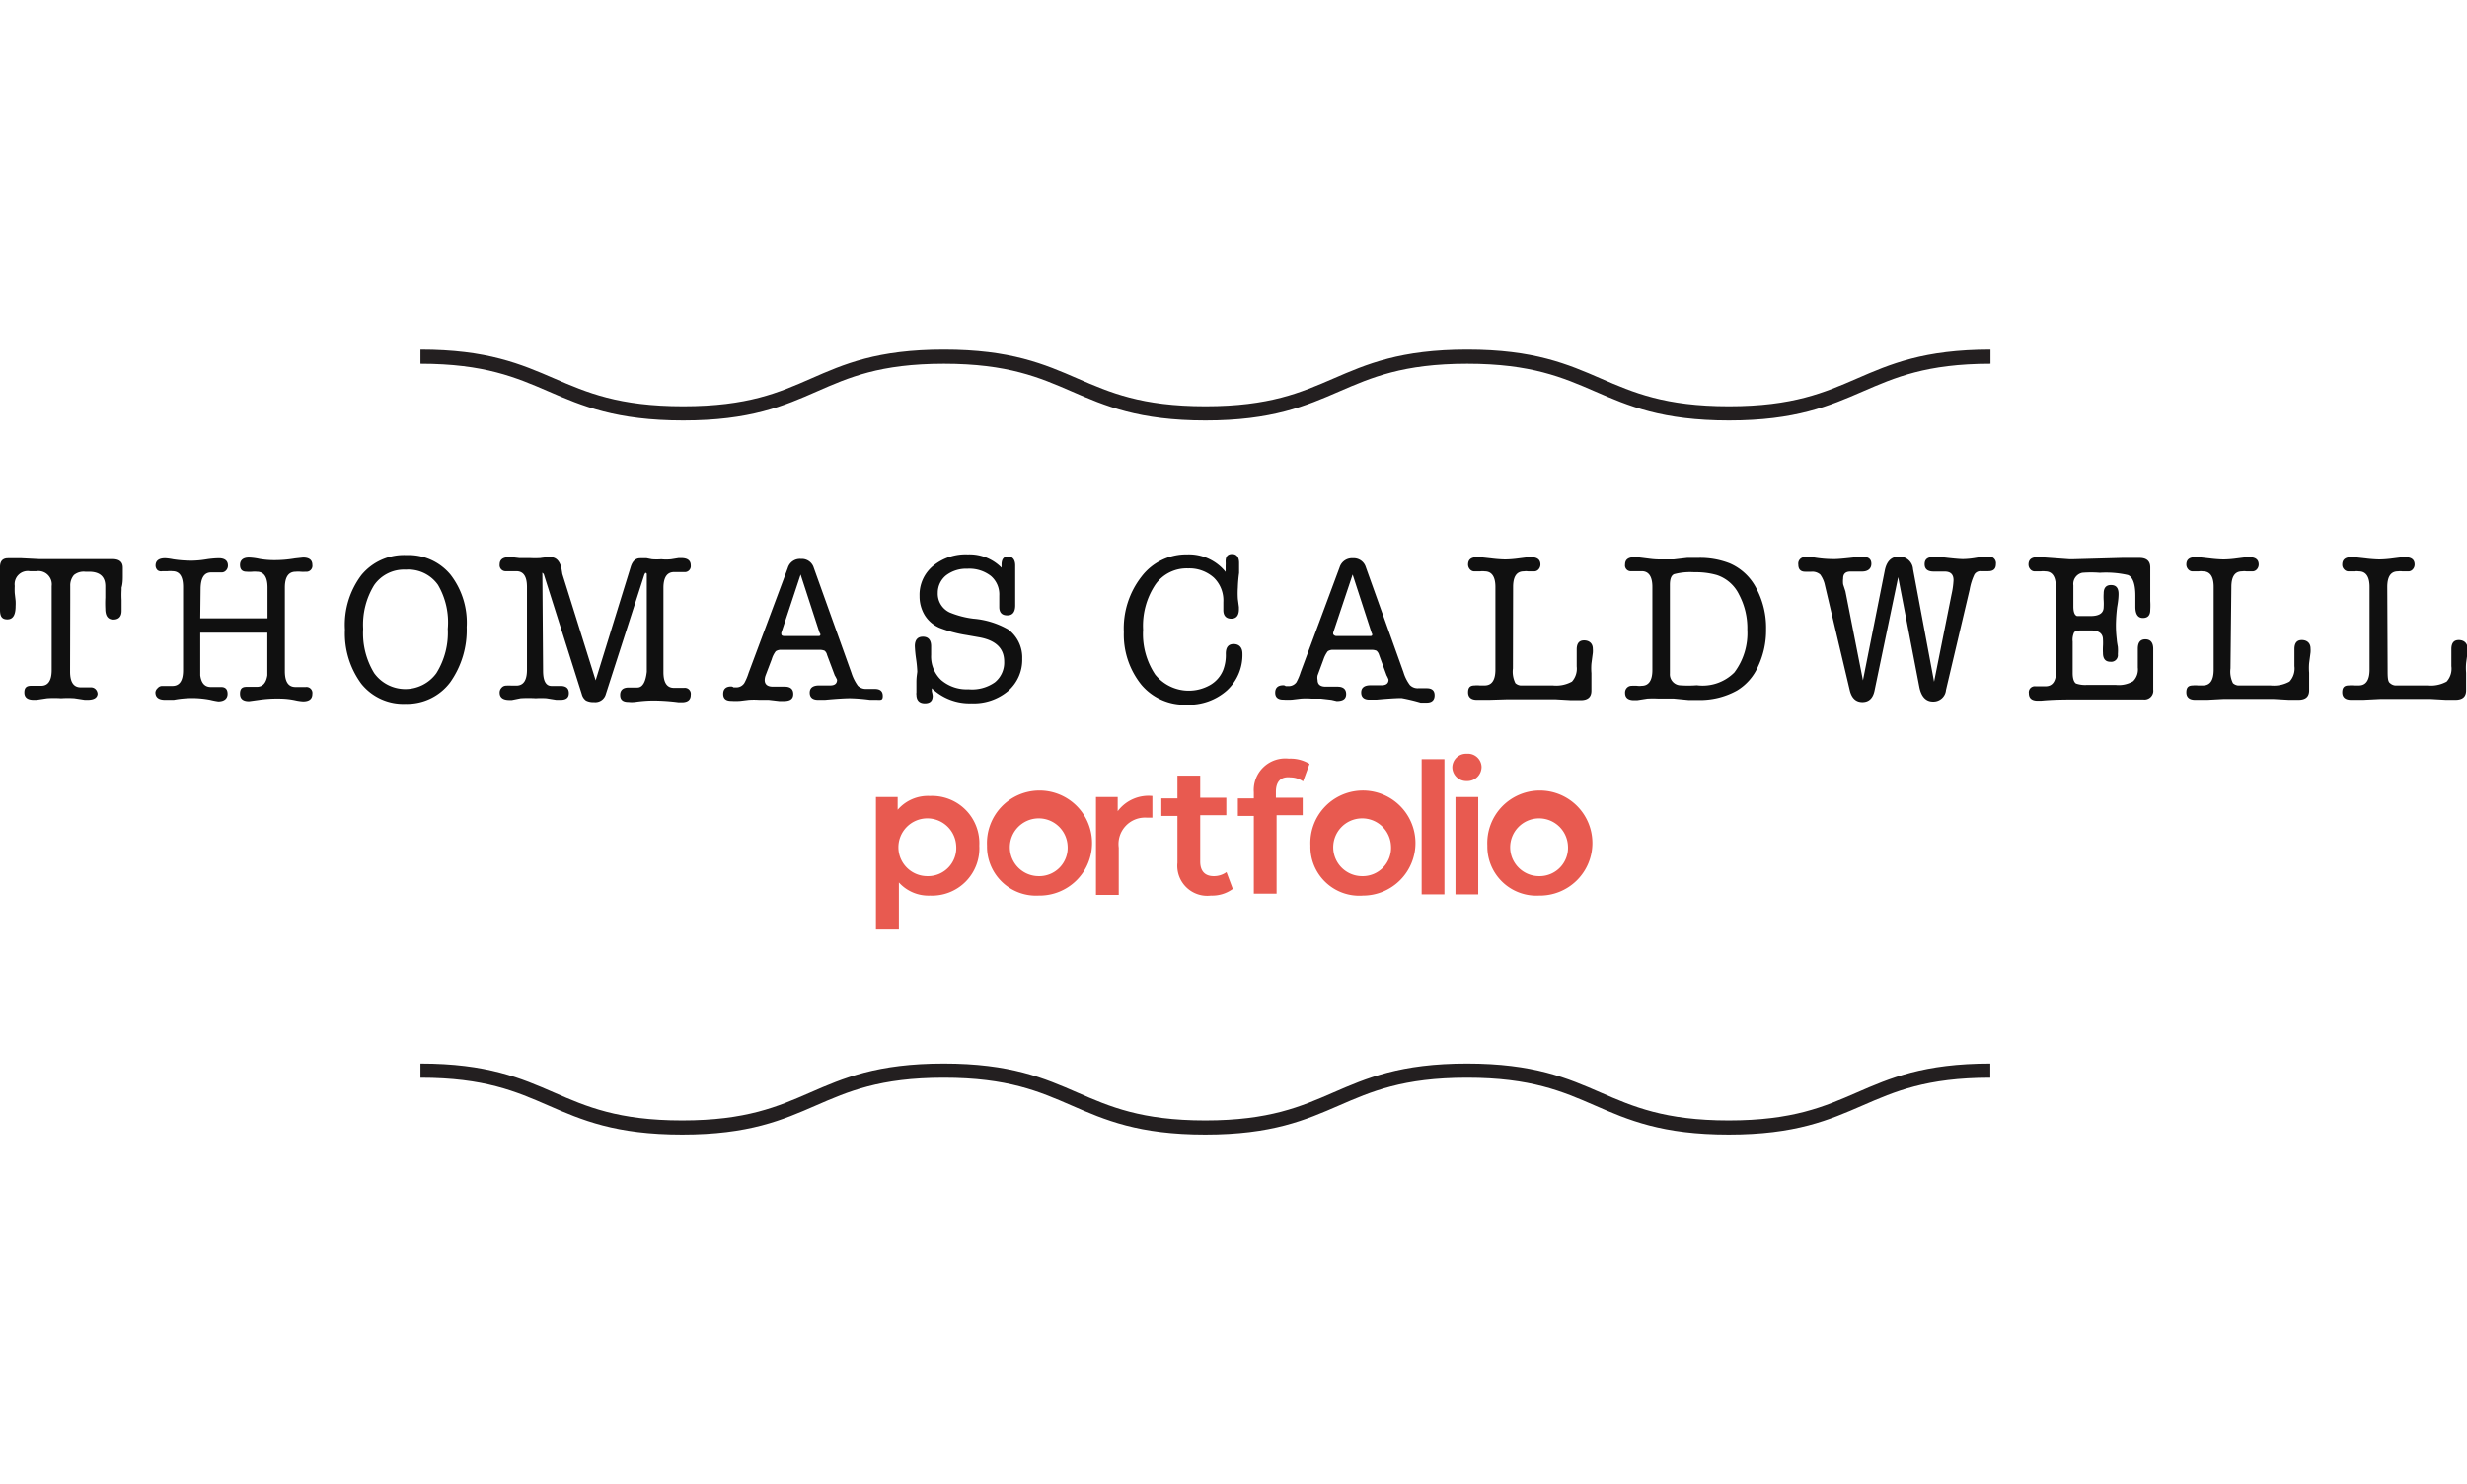 <svg xmlns="http://www.w3.org/2000/svg" width="280.82" height="168.96" viewBox="0 0 140.82 44.83"><defs><style>.cls-1{fill:none;stroke:#231f20;stroke-miterlimit:10;stroke-width:0.81px;}.cls-2{fill:#101010;}.cls-3{fill:#e85a50;}</style></defs><g id="Layer_2" data-name="Layer 2"><g id="Layer_1-2" data-name="Layer 1"><path class="cls-1" d="M24,41.17c7.47,0,7.47,3.25,14.94,3.25s7.46-3.25,14.93-3.25,7.47,3.25,14.93,3.25,7.47-3.25,14.94-3.25,7.47,3.25,14.94,3.25,7.47-3.25,14.93-3.25"/><path class="cls-1" d="M24,.41C31.48.41,31.48,3.65,39,3.65S46.41.41,53.88.41s7.47,3.24,14.93,3.24S76.28.41,83.75.41s7.47,3.24,14.94,3.24S106.16.41,113.62.41"/><path class="cls-2" d="M4,18.39c0,.6.2.9.61.9l.29,0,.29,0a.36.36,0,0,1,.27.11.4.4,0,0,1,.11.27Q5.53,20,5,20H4.84l-.59-.09a5.92,5.92,0,0,0-.76,0,6.37,6.37,0,0,0-.8,0l-.6.09H1.92c-.35,0-.53-.14-.53-.42s.13-.38.39-.38l.28,0,.29,0q.6,0,.6-.9V13.51a.76.76,0,0,0-.87-.85H1.7a.75.75,0,0,0-.86.84,4,4,0,0,0,0,.41l.05.44a2.63,2.63,0,0,1,0,.3c0,.51-.15.76-.47.76S0,15.23,0,14.86c0-.11,0-.29,0-.54s0-.63,0-.73,0-.41,0-.63c0-.42,0-.6,0-.54,0-.33.15-.5.46-.5l.77,0,1,.05H3.58l1.28,0,.78,0,.77,0c.4,0,.6.16.6.49v0q0,.12,0,.45c0,.21,0,.45-.07.69v.14a5.08,5.08,0,0,0,0,.56c0,.34,0,.54,0,.62,0,.33-.16.5-.47.5s-.46-.21-.46-.61a6.29,6.29,0,0,1,0-.64c0-.29,0-.5,0-.65,0-.55-.31-.83-.94-.83H4.86a.88.88,0,0,0-.64.19.91.91,0,0,0-.21.62l0,.84Z"/><path class="cls-2" d="M11.43,15.35h3.84V13.59c0-.6-.21-.9-.61-.9a1.49,1.49,0,0,0-.26,0,2,2,0,0,1-.32,0c-.26,0-.38-.13-.38-.39s.17-.42.51-.42a3.32,3.32,0,0,1,.61.08,5,5,0,0,0,.82.07,6.94,6.94,0,0,0,1.2-.1l.46-.05c.35,0,.53.14.53.42a.34.34,0,0,1-.38.39,1.8,1.8,0,0,1-.29,0,1.63,1.63,0,0,0-.28,0c-.41,0-.62.3-.62.9v4.78q0,.9.6.9l.3,0,.29,0a.34.34,0,0,1,.38.39c0,.29-.18.43-.53.43a2.85,2.85,0,0,1-.47-.07,4.39,4.39,0,0,0-.91-.09A7,7,0,0,0,14.8,20l-.58.08c-.35,0-.52-.14-.52-.43s.12-.39.38-.39l.29,0,.29,0q.5,0,.6-.66c0-.05,0-.41,0-1.08V16.17H11.43v1.36c0,.67,0,1,0,1.08q.09.66.6.66l.29,0,.3,0c.25,0,.37.13.37.39s-.18.43-.53.43A4.28,4.28,0,0,1,12,20a5.72,5.72,0,0,0-1-.1,6,6,0,0,0-1.08.1L9.58,20l-.16,0c-.36,0-.55-.14-.55-.43A.37.37,0,0,1,9,19.33a.34.34,0,0,1,.27-.12l.32,0,.25,0c.41,0,.61-.3.61-.9V13.56c0-.6-.2-.9-.61-.9a1.16,1.16,0,0,0-.26,0l-.31,0A.34.34,0,0,1,9,12.61a.37.37,0,0,1-.12-.27c0-.28.19-.42.55-.42a3.25,3.25,0,0,1,.45.06,6.84,6.84,0,0,0,1.11.08,5.28,5.28,0,0,0,.75-.07,5.42,5.42,0,0,1,.74-.07c.35,0,.53.14.53.42a.39.39,0,0,1-.11.28.33.33,0,0,1-.26.11l-.33,0-.26,0q-.58,0-.6.9Z"/><path class="cls-2" d="M23.15,20.23a3.07,3.07,0,0,1-2.53-1.15A4.83,4.83,0,0,1,19.69,16a4.71,4.71,0,0,1,.94-3.12,3.15,3.15,0,0,1,2.58-1.14,3.1,3.1,0,0,1,2.5,1.11,4.47,4.47,0,0,1,.93,3A5.16,5.16,0,0,1,25.7,19,3.08,3.08,0,0,1,23.15,20.23Zm0-7.66a2.08,2.08,0,0,0-1.79.88,4.3,4.3,0,0,0-.63,2.5,4.36,4.36,0,0,0,.63,2.53,2.19,2.19,0,0,0,3.55,0,4.37,4.37,0,0,0,.65-2.53A4.23,4.23,0,0,0,25,13.44,2.07,2.07,0,0,0,23.17,12.57Z"/><path class="cls-2" d="M32.1,12.82,34,18.89l2-6.47c.1-.33.28-.5.54-.5h.06l.31,0,.31.06a3.7,3.7,0,0,0,.53,0,2.73,2.73,0,0,0,.56,0l.43-.07h.14c.37,0,.55.14.55.42a.34.34,0,0,1-.38.38l-.29,0-.28,0c-.4,0-.61.3-.61.9v4.81q0,.9.6.9l.27,0,.31,0a.34.34,0,0,1,.38.39c0,.29-.17.43-.51.43l-.18,0a11.57,11.57,0,0,0-1.41-.1,7.51,7.51,0,0,0-1.08.08,1.82,1.82,0,0,1-.38,0c-.32,0-.47-.13-.47-.4s.16-.42.48-.42l.18,0,.32,0q.44,0,.54-.9c0-.12,0-.53,0-1.22,0-.26,0-.64,0-1.15v-3.2s0-.07-.06-.07,0,0-.07.07l-2.21,6.85a.62.62,0,0,1-.67.45.91.91,0,0,1-.46-.09.63.63,0,0,1-.24-.36l-2.17-6.85s-.05-.07-.08-.07,0,0,0,.07L31,18.34q0,.87.48.87H32c.32,0,.47.14.47.41S32.3,20,32,20l-.25,0-.56-.09a5.16,5.16,0,0,0-.61,0,7.32,7.32,0,0,0-.86,0l-.5.1h-.14c-.37,0-.56-.14-.56-.42a.39.39,0,0,1,.11-.28.34.34,0,0,1,.26-.12,2.14,2.14,0,0,1,.32,0l.26,0c.41,0,.61-.3.61-.9V13.56c0-.6-.2-.9-.61-.9l-.29,0-.29,0a.34.34,0,0,1-.37-.38q0-.42.54-.42h.16l.42.05.59,0a5.38,5.38,0,0,0,.61,0,3.83,3.83,0,0,1,.58-.05c.31,0,.51.19.62.59Z"/><path class="cls-2" d="M47.65,18.61l-.44-1.17a.43.43,0,0,0-.14-.24.75.75,0,0,0-.32-.05H44.61a.53.53,0,0,0-.33.08,1.42,1.42,0,0,0-.23.46l-.35.92a.85.85,0,0,0-.05.26c0,.25.16.38.47.38l.34,0,.33,0c.33,0,.49.14.49.42s-.18.4-.54.4l-.26,0-.6-.07-.55,0a4.31,4.31,0,0,0-.59,0l-.5.06a4,4,0,0,1-.5,0c-.31,0-.46-.13-.46-.4s.15-.42.45-.42a.2.2,0,0,1,.14.05H42a.54.54,0,0,0,.49-.25,3.08,3.08,0,0,0,.24-.57l2.24-6a.72.72,0,0,1,.75-.51.71.71,0,0,1,.73.5l2.15,6a2.58,2.58,0,0,0,.37.74.65.65,0,0,0,.48.18l.15,0,.33,0c.31,0,.46.13.46.4S50.27,20,50,20l-.34,0a10.61,10.61,0,0,0-1.13-.09q-.45,0-1.44.09l-.39,0c-.32,0-.48-.14-.48-.41s.18-.41.53-.41l.32,0,.32,0c.26,0,.39-.11.39-.32A1.64,1.64,0,0,0,47.65,18.61Zm-.87-2.44L45.7,12.85l-1.1,3.32a.17.17,0,0,0,0,.08c0,.07.05.11.17.11h1.91c.1,0,.15,0,.15-.1A.29.29,0,0,0,46.78,16.17Z"/><path class="cls-2" d="M55.25,11.7a2.57,2.57,0,0,1,1.92.76v-.17c0-.31.12-.47.37-.47s.41.17.41.52v.07s0,.14,0,.36,0,.49,0,.8c0,0,0,.17,0,.39l0,.48s0,.09,0,.17q0,.57-.45.57c-.31,0-.46-.16-.46-.48v-.06l0-.32c0-.11,0-.2,0-.27a1.38,1.38,0,0,0-.48-1.12,2,2,0,0,0-1.34-.41A1.89,1.89,0,0,0,54,12.9a1.28,1.28,0,0,0-.47,1,1.18,1.18,0,0,0,.69,1.12,5.23,5.23,0,0,0,1.34.35,4.8,4.8,0,0,1,2,.62,2,2,0,0,1,.79,1.67,2.35,2.35,0,0,1-.81,1.84,3.05,3.05,0,0,1-2.09.7,3.11,3.11,0,0,1-2.26-.86v.18a1.48,1.48,0,0,1,.05.25c0,.29-.15.43-.45.43s-.48-.16-.48-.5a.18.18,0,0,1,0-.1l0-.62c0-.31.05-.51.05-.6a7,7,0,0,0-.07-.72,7,7,0,0,1-.07-.72c0-.36.16-.54.46-.54s.47.18.47.54v.5a1.85,1.85,0,0,0,.57,1.43,2.23,2.23,0,0,0,1.56.53A2.26,2.26,0,0,0,56.79,19a1.45,1.45,0,0,0,.53-1.18c0-.76-.48-1.22-1.44-1.39l-.68-.12a7.42,7.42,0,0,1-1.58-.42,1.85,1.85,0,0,1-.83-.71,2.06,2.06,0,0,1-.3-1.1,2.13,2.13,0,0,1,.77-1.72A2.93,2.93,0,0,1,55.25,11.7Z"/><path class="cls-2" d="M67.78,11.7a2.7,2.7,0,0,1,2.18,1v-.27l0-.08a2.25,2.25,0,0,0,0-.25c0-.28.12-.42.37-.42s.4.17.4.51q0,.09,0,.57a7.61,7.61,0,0,0-.07.83,4.87,4.87,0,0,0,0,.66l.06.46v.12c0,.36-.15.54-.44.54s-.46-.17-.45-.52v-.42a1.81,1.81,0,0,0-.54-1.4,2.09,2.09,0,0,0-1.47-.53,2.18,2.18,0,0,0-1.86.91A4.24,4.24,0,0,0,65.25,16a4.17,4.17,0,0,0,.69,2.56,2.46,2.46,0,0,0,3.13.6,1.73,1.73,0,0,0,.75-.86,2.38,2.38,0,0,0,.15-.93c0-.37.15-.55.45-.55s.5.18.5.55a2.75,2.75,0,0,1-.89,2.1,3.27,3.27,0,0,1-2.29.81,3.22,3.22,0,0,1-2.59-1.14,4.55,4.55,0,0,1-1-3,4.8,4.8,0,0,1,1-3.16A3.22,3.22,0,0,1,67.78,11.7Z"/><path class="cls-2" d="M79.15,18.61l-.43-1.17a.49.49,0,0,0-.15-.24.72.72,0,0,0-.32-.05H76.12a.53.53,0,0,0-.33.08,1.6,1.6,0,0,0-.24.46l-.34.92a.63.63,0,0,0,0,.26c0,.25.15.38.46.38l.35,0,.33,0c.32,0,.49.14.49.42s-.18.4-.54.4L76,20l-.61-.07-.55,0a4.14,4.14,0,0,0-.58,0l-.51.06a3.87,3.87,0,0,1-.49,0c-.31,0-.47-.13-.47-.4s.15-.42.46-.42a.2.2,0,0,1,.14.05h.16A.55.55,0,0,0,74,19a3.08,3.08,0,0,0,.24-.57l2.23-6a.74.74,0,0,1,.76-.51.72.72,0,0,1,.73.5l2.15,6a2.34,2.34,0,0,0,.37.74.62.62,0,0,0,.48.18l.14,0,.34,0c.3,0,.45.13.45.4s-.15.42-.45.42l-.35,0A10.42,10.42,0,0,0,80,19.9q-.43,0-1.44.09l-.38,0c-.32,0-.48-.14-.48-.41s.18-.41.53-.41l.32,0,.31,0c.27,0,.4-.11.4-.32A1.32,1.32,0,0,0,79.15,18.61Zm-.86-2.44-1.08-3.32L76.1,16.17s0,.07,0,.08.06.11.18.11h1.91c.09,0,.14,0,.14-.1A.81.81,0,0,0,78.29,16.17Z"/><path class="cls-2" d="M86.36,18.21a1.47,1.47,0,0,0,.14.84.52.52,0,0,0,.28.13c.12,0,.38,0,.79,0h1.06a1.86,1.86,0,0,0,1.1-.22A1.1,1.1,0,0,0,90,18.1c0-.12,0-.25,0-.41,0-.31,0-.5,0-.56,0-.35.14-.52.42-.52s.5.16.5.48a1.48,1.48,0,0,1,0,.23l-.08.61a3.31,3.31,0,0,0,0,.55c0,.11,0,.28,0,.5s0,.39,0,.5c0,.36-.2.54-.61.54l-.55,0-.89-.05H86L85,20l-.33,0-.37,0c-.33,0-.5-.15-.5-.43s.12-.39.37-.39a1.37,1.37,0,0,1,.29,0l.29,0c.4,0,.61-.3.61-.9V13.56c0-.59-.21-.89-.61-.89a.88.88,0,0,0-.26,0l-.32,0a.33.33,0,0,1-.26-.11.41.41,0,0,1-.11-.28q0-.42.51-.42h.18l.64.07a7.59,7.59,0,0,0,.78.06,6.14,6.14,0,0,0,.77-.06l.55-.07h.16q.54,0,.54.42a.41.41,0,0,1-.11.28.33.33,0,0,1-.26.11l-.33,0a.77.77,0,0,0-.25,0c-.41,0-.61.3-.61.89Z"/><path class="cls-2" d="M94.32,13.56c0-.6-.21-.9-.61-.9l-.26,0-.32,0a.33.33,0,0,1-.37-.38q0-.42.54-.42h.15l.64.08a4.75,4.75,0,0,0,.77.05c.22,0,.45,0,.67,0l.78-.09.6,0a4.61,4.61,0,0,1,1.82.31,3.07,3.07,0,0,1,1.52,1.42,4.76,4.76,0,0,1,.56,2.34,4.8,4.8,0,0,1-.45,2.11,3,3,0,0,1-1.21,1.39,4.33,4.33,0,0,1-2.23.54l-.54,0-.83-.08q-.42,0-.87,0a5.67,5.67,0,0,0-.65,0l-.58.09h-.18q-.51,0-.51-.42a.39.39,0,0,1,.1-.28.37.37,0,0,1,.27-.12,2.31,2.31,0,0,1,.32,0,.9.9,0,0,0,.26,0c.4,0,.61-.3.61-.9Zm1-.12V18.5a.63.63,0,0,0,.54.67,6.53,6.53,0,0,0,1,0A2.56,2.56,0,0,0,99,18.44,3.73,3.73,0,0,0,99.74,16a4.08,4.08,0,0,0-.47-2A2.16,2.16,0,0,0,98,12.88a4.38,4.38,0,0,0-1.28-.16,3.6,3.6,0,0,0-1.16.11C95.4,12.9,95.32,13.1,95.32,13.44Z"/><path class="cls-2" d="M105.34,13.81l1,5.08,1.24-6.24c.1-.54.37-.82.8-.82a.77.77,0,0,1,.82.72l1.2,6.42,1-5a4.59,4.59,0,0,0,.11-.8c0-.33-.17-.49-.51-.49l-.31,0-.31,0c-.35,0-.52-.14-.52-.42s.17-.41.51-.41l.39,0c.66.08,1.09.12,1.3.12a4.72,4.72,0,0,0,.71-.07,5,5,0,0,1,.72-.07.38.38,0,0,1,.44.43c0,.26-.14.4-.43.4l-.22,0-.21,0a.4.4,0,0,0-.37.19,3.31,3.31,0,0,0-.27.86l-1.35,5.73a.72.72,0,0,1-.74.66c-.41,0-.67-.28-.78-.82L108.35,13,107,19.48c-.09.43-.32.65-.69.65s-.61-.22-.72-.66l-1.42-6a1.58,1.58,0,0,0-.27-.62.69.69,0,0,0-.51-.16h-.09l-.26,0c-.26,0-.39-.14-.39-.41a.37.37,0,0,1,.42-.42l.39,0a6.85,6.85,0,0,0,1.26.11q.29,0,1.32-.12l.35,0c.28,0,.43.13.43.39s-.18.44-.53.44l-.33,0-.33,0q-.42,0-.42.39a1.48,1.48,0,0,0,0,.34Z"/><path class="cls-2" d="M117.35,13.56c0-.59-.2-.89-.61-.89a.81.81,0,0,0-.25,0l-.32,0a.33.33,0,0,1-.27-.11.41.41,0,0,1-.11-.28q0-.42.51-.42h.18l1.67.12h.12l2.88-.08.62,0h.35c.41,0,.62.18.62.55,0,.06,0,.27,0,.61s0,.49,0,.71,0,.48,0,.59a4.12,4.12,0,0,1,0,.51c0,.31-.14.46-.42.46s-.43-.21-.43-.64v-.62c0-.67-.14-1.07-.42-1.19a5.57,5.57,0,0,0-1.61-.13,6.26,6.26,0,0,0-1,0,.65.65,0,0,0-.51.72v1.2c0,.32.07.5.21.55l.29,0h.48q.75,0,.75-.51a3.14,3.14,0,0,0,0-.38,3,3,0,0,1,0-.4q0-.48.42-.48c.29,0,.43.17.43.51,0,.07,0,.31-.08.75a9.2,9.2,0,0,0-.07,1c0,.16,0,.44.05.85q0,.09.06.42a2.61,2.61,0,0,1,0,.42.38.38,0,0,1-.43.43c-.28,0-.42-.17-.42-.5a3.61,3.61,0,0,1,0-.39,3.29,3.29,0,0,0,0-.38c0-.34-.23-.52-.69-.52h-.54q-.34,0-.42.12a1,1,0,0,0-.08.52v.74c0,.13,0,.3,0,.52s0,.44,0,.53c0,.32.07.52.19.6a1.58,1.58,0,0,0,.63.08h1.63a1.61,1.61,0,0,0,1-.21.94.94,0,0,0,.27-.78c0-.12,0-.3,0-.54s0-.41,0-.53c0-.36.14-.54.43-.54s.45.18.45.55c0,.14,0,.36,0,.66s0,.52,0,.66,0,.28,0,.5,0,.38,0,.5a.5.5,0,0,1-.56.56l-.42,0-.52,0-.94,0c-.68,0-1.27,0-1.76,0-.76,0-1.49,0-2.21.07h-.18c-.34,0-.51-.14-.51-.43a.34.34,0,0,1,.38-.39l.32,0,.25,0c.41,0,.61-.3.61-.9Z"/><path class="cls-2" d="M127.32,18.21a1.47,1.47,0,0,0,.14.84.52.52,0,0,0,.28.13c.12,0,.38,0,.79,0h1.06a1.86,1.86,0,0,0,1.1-.22,1.1,1.1,0,0,0,.28-.88c0-.12,0-.25,0-.41,0-.31,0-.5,0-.56,0-.35.14-.52.42-.52s.5.16.5.48a1.48,1.48,0,0,1,0,.23l-.08.61a3.31,3.31,0,0,0,0,.55c0,.11,0,.28,0,.5s0,.39,0,.5c0,.36-.2.54-.61.54l-.55,0-.89-.05h-2.82L126,20l-.33,0-.37,0c-.33,0-.5-.15-.5-.43s.12-.39.37-.39a1.3,1.3,0,0,1,.29,0l.29,0c.41,0,.61-.3.61-.9V13.56c0-.59-.2-.89-.61-.89a.77.77,0,0,0-.25,0l-.33,0a.33.33,0,0,1-.26-.11.41.41,0,0,1-.11-.28c0-.28.17-.42.52-.42h.18l.63.07a7.59,7.59,0,0,0,.78.06,6,6,0,0,0,.77-.06l.55-.07h.16q.54,0,.54.42a.41.41,0,0,1-.11.28.33.33,0,0,1-.26.11l-.33,0a.77.77,0,0,0-.25,0c-.41,0-.61.3-.61.89Z"/><path class="cls-2" d="M136.29,18.21c0,.47,0,.75.14.84a.52.52,0,0,0,.28.13c.12,0,.38,0,.79,0h1.05a1.9,1.9,0,0,0,1.11-.22,1.1,1.1,0,0,0,.27-.88c0-.12,0-.25,0-.41,0-.31,0-.5,0-.56,0-.35.14-.52.42-.52s.5.16.5.48a1.48,1.48,0,0,1,0,.23l-.08.61a3.31,3.31,0,0,0,0,.55c0,.11,0,.28,0,.5s0,.39,0,.5c0,.36-.2.54-.61.54l-.55,0-.89-.05h-2.82l-1,.05-.33,0-.37,0c-.33,0-.5-.15-.5-.43s.12-.39.37-.39a1.37,1.37,0,0,1,.29,0l.29,0c.4,0,.61-.3.61-.9V13.56c0-.59-.21-.89-.61-.89a.84.84,0,0,0-.26,0l-.32,0a.33.33,0,0,1-.26-.11.37.37,0,0,1-.11-.28q0-.42.51-.42h.18l.64.07a7.59,7.59,0,0,0,.78.06,6.14,6.14,0,0,0,.77-.06l.55-.07h.16q.54,0,.54.42a.41.41,0,0,1-.11.28.33.33,0,0,1-.27.11l-.32,0a.81.81,0,0,0-.25,0c-.41,0-.61.3-.61.89Z"/><path class="cls-3" d="M55.9,28.33a2.7,2.7,0,0,1-2.81,2.85,2.27,2.27,0,0,1-1.78-.75v2.69H50V25.55h1.24v.73a2.28,2.28,0,0,1,1.84-.79A2.7,2.7,0,0,1,55.9,28.33Zm-1.32,0a1.65,1.65,0,1,0-1.64,1.74A1.61,1.61,0,0,0,54.58,28.33Z"/><path class="cls-3" d="M56.34,28.33a3,3,0,1,1,2.95,2.85A2.8,2.8,0,0,1,56.34,28.33Zm4.6,0a1.65,1.65,0,1,0-1.65,1.74A1.62,1.62,0,0,0,60.94,28.33Z"/><path class="cls-3" d="M65.78,25.49v1.24l-.31,0a1.51,1.51,0,0,0-1.61,1.71v2.7h-1.3V25.55H63.8v.81A2.2,2.2,0,0,1,65.78,25.49Z"/><path class="cls-3" d="M70.37,30.8a2,2,0,0,1-1.25.38,1.71,1.71,0,0,1-1.91-1.87V26.63h-.92v-1h.92V24.33h1.3v1.26H70v1H68.51v2.65c0,.54.27.83.77.83a1.22,1.22,0,0,0,.73-.23Z"/><path class="cls-3" d="M72.83,25.26v.33h1.53v1H72.87v4.48h-1.3V26.63h-.91v-1h.91v-.35a1.8,1.8,0,0,1,2-1.92,2.09,2.09,0,0,1,1.18.3l-.37,1a1.26,1.26,0,0,0-.72-.23C73.11,24.37,72.83,24.67,72.83,25.26Z"/><path class="cls-3" d="M74.8,28.33a3,3,0,1,1,3,2.85A2.79,2.79,0,0,1,74.8,28.33Zm4.6,0a1.65,1.65,0,1,0-1.65,1.74A1.62,1.62,0,0,0,79.4,28.33Z"/><path class="cls-3" d="M81.15,23.39h1.3v7.72h-1.3Z"/><path class="cls-3" d="M82.9,23.86a.79.79,0,0,1,.83-.78.78.78,0,0,1,.84.75.81.81,0,0,1-.84.81A.8.8,0,0,1,82.9,23.86Zm.18,1.69h1.3v5.56h-1.3Z"/><path class="cls-3" d="M84.9,28.33a3,3,0,1,1,2.95,2.85A2.8,2.8,0,0,1,84.9,28.33Zm4.6,0a1.65,1.65,0,1,0-1.65,1.74A1.62,1.62,0,0,0,89.5,28.33Z"/></g></g></svg>